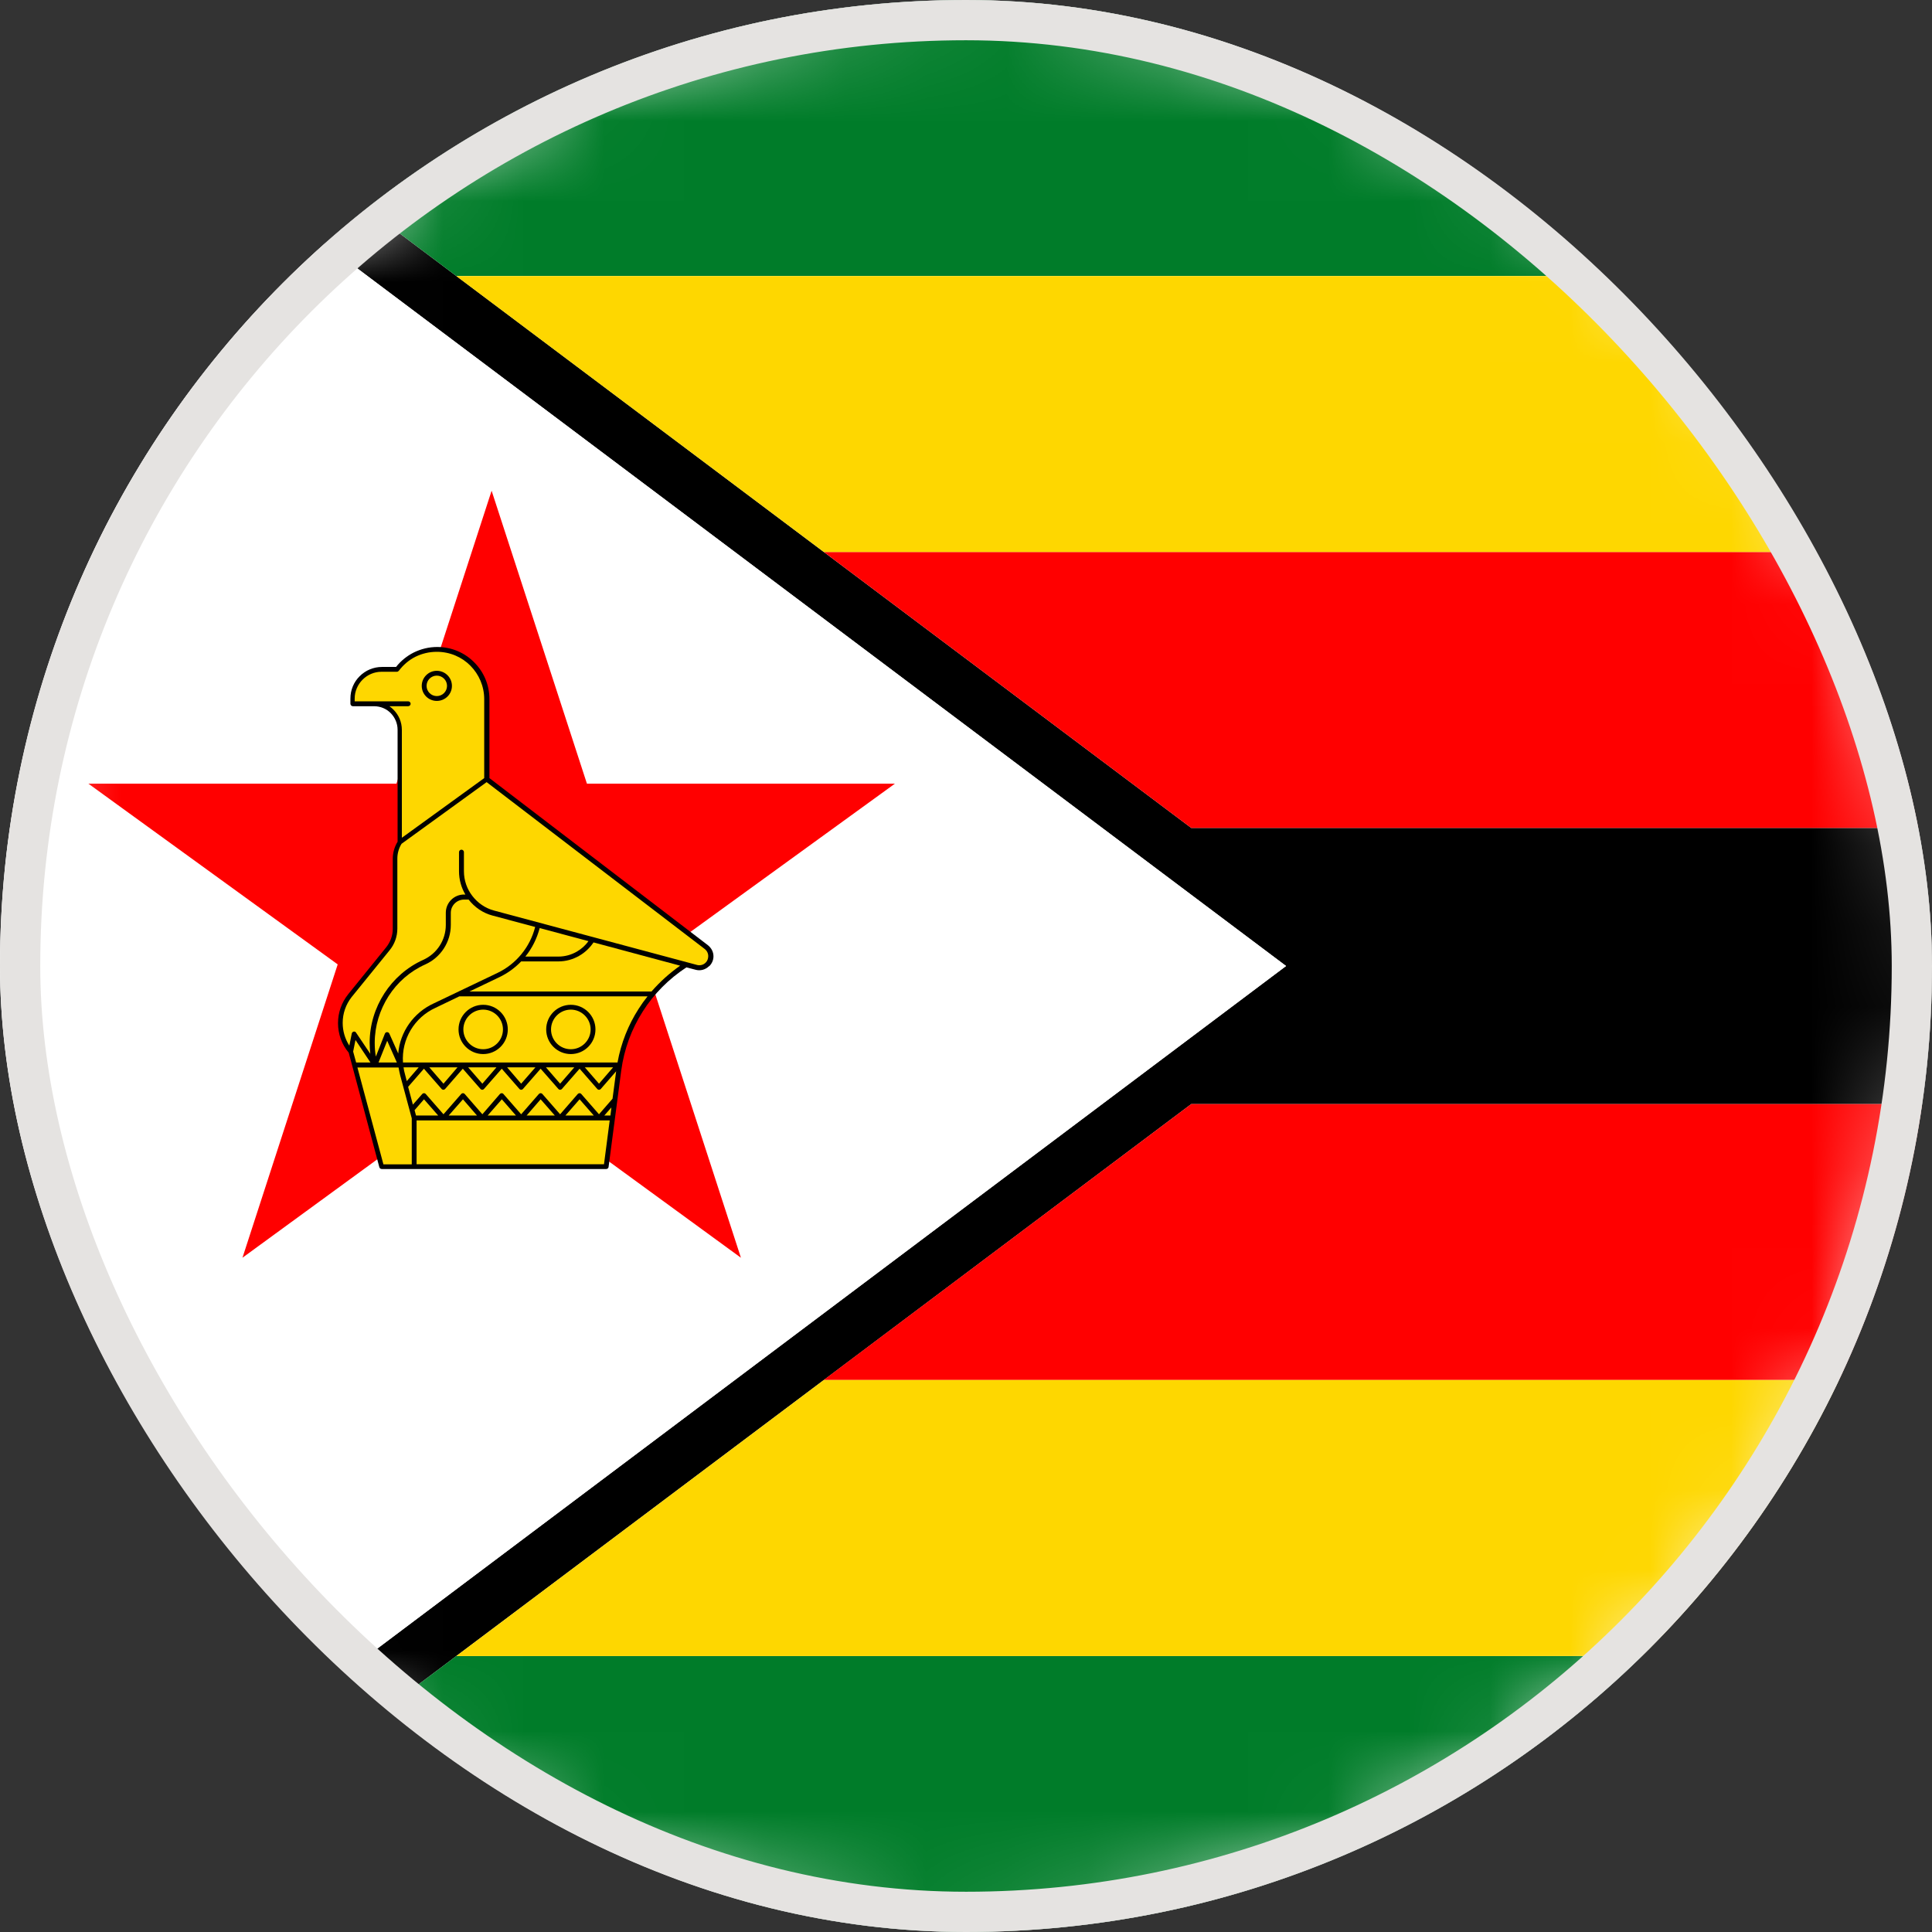 <svg width="24" height="24" viewBox="0 0 24 24" fill="none" xmlns="http://www.w3.org/2000/svg">
<rect x="0" y="0" width="24" height="24" fill="#333333" stroke="none"/>
<g clip-path="url(#clip0_16335_1052)">
<path d="M23.679 14.757C25.201 8.307 21.207 1.844 14.756 0.321C8.306 -1.201 1.843 2.794 0.321 9.244C-1.202 15.694 2.793 22.157 9.243 23.679C15.694 25.202 22.157 21.207 23.679 14.757Z" fill="white"/>
<mask id="mask0_16335_1052" style="mask-type:luminance" maskUnits="userSpaceOnUse" x="-1" y="-1" width="26" height="26">
<path d="M23.679 14.757C25.201 8.307 21.207 1.844 14.756 0.321C8.306 -1.201 1.843 2.794 0.321 9.244C-1.202 15.694 2.793 22.157 9.243 23.679C15.694 25.202 22.157 21.207 23.679 14.757Z" fill="white"/>
</mask>
<g mask="url(#mask0_16335_1052)">
<path d="M36 0H0V24H36V0Z" fill="white"/>
<path fill-rule="evenodd" clip-rule="evenodd" d="M1.104 24H0L15.976 12L0 0H1.104L14.798 10.285H36V13.715H14.798L1.104 24Z" fill="black"/>
<path fill-rule="evenodd" clip-rule="evenodd" d="M1.104 0H36V3.428H5.668L1.104 0Z" fill="#007C29"/>
<path fill-rule="evenodd" clip-rule="evenodd" d="M10.234 6.857H36V10.285H14.798L10.234 6.857Z" fill="#FF0000"/>
<path fill-rule="evenodd" clip-rule="evenodd" d="M5.668 3.429H36V6.857H10.234L5.668 3.429Z" fill="#FED700"/>
<path fill-rule="evenodd" clip-rule="evenodd" d="M5.668 20.572H36V24H1.104L5.668 20.572Z" fill="#007C29"/>
<path fill-rule="evenodd" clip-rule="evenodd" d="M14.798 13.715H36V17.143H10.232L14.798 13.715Z" fill="#FF0000"/>
<path fill-rule="evenodd" clip-rule="evenodd" d="M5.668 20.572H36V17.143H10.234L5.668 20.572Z" fill="#FED700"/>
<path fill-rule="evenodd" clip-rule="evenodd" d="M0 0V24L15.976 12L0 0Z" fill="white"/>
<path fill-rule="evenodd" clip-rule="evenodd" d="M1.098 9.735H4.925L6.107 6.096L7.291 9.735H11.117L8.02 11.98L9.204 15.624L6.107 13.365L3.012 15.624L4.195 11.98L1.098 9.735Z" fill="#FF0000"/>
<path fill-rule="evenodd" clip-rule="evenodd" d="M8.807 12.003C8.762 12.046 8.701 12.063 8.642 12.047L8.527 12.017C8.311 12.158 8.123 12.345 7.984 12.566C7.847 12.781 7.753 13.03 7.717 13.3L7.56 14.496C7.559 14.511 7.545 14.522 7.531 14.522H4.742C4.728 14.522 4.715 14.512 4.712 14.498L4.332 13.077C4.245 12.974 4.199 12.844 4.199 12.71C4.199 12.576 4.244 12.453 4.325 12.351L4.793 11.773C4.848 11.706 4.879 11.625 4.879 11.539V10.667C4.879 10.593 4.901 10.518 4.939 10.456V9.065C4.939 8.984 4.905 8.911 4.853 8.858C4.8 8.805 4.728 8.773 4.647 8.773H4.384C4.367 8.773 4.353 8.759 4.353 8.742V8.678C4.353 8.569 4.396 8.471 4.468 8.4C4.539 8.329 4.637 8.285 4.746 8.285H4.92C4.979 8.21 5.055 8.148 5.141 8.105C5.229 8.062 5.327 8.037 5.432 8.037C5.611 8.037 5.773 8.109 5.89 8.227C6.008 8.344 6.08 8.506 6.08 8.685V9.666L8.793 11.741C8.836 11.775 8.863 11.824 8.863 11.88C8.863 11.927 8.843 11.97 8.812 12.001L8.807 12.003Z" fill="black"/>
<path fill-rule="evenodd" clip-rule="evenodd" d="M4.995 10.405L6.015 9.666V8.685C6.015 8.523 5.949 8.376 5.843 8.269C5.737 8.162 5.59 8.097 5.426 8.097C5.331 8.097 5.242 8.119 5.162 8.158C5.08 8.199 5.01 8.259 4.954 8.333C4.948 8.34 4.94 8.345 4.929 8.345H4.739C4.647 8.345 4.564 8.383 4.504 8.443C4.444 8.503 4.406 8.587 4.406 8.678V8.712H5.07C5.087 8.712 5.101 8.726 5.101 8.742C5.101 8.759 5.087 8.773 5.07 8.773H4.837C4.855 8.786 4.873 8.8 4.888 8.816C4.953 8.881 4.992 8.969 4.992 9.067V10.405H4.995ZM5.426 8.333C5.53 8.333 5.614 8.417 5.614 8.52C5.614 8.624 5.53 8.707 5.426 8.707C5.323 8.707 5.239 8.624 5.239 8.52C5.239 8.417 5.323 8.333 5.426 8.333ZM5.426 8.393C5.496 8.393 5.553 8.45 5.553 8.52C5.553 8.59 5.496 8.647 5.426 8.647C5.356 8.647 5.299 8.59 5.299 8.52C5.299 8.45 5.356 8.393 5.426 8.393Z" fill="#FED700"/>
<path fill-rule="evenodd" clip-rule="evenodd" d="M4.602 13.199L4.416 12.919L4.387 13.063L4.424 13.199H4.602Z" fill="#FED700"/>
<path fill-rule="evenodd" clip-rule="evenodd" d="M4.93 13.199L4.81 12.929L4.702 13.199H4.93Z" fill="#FED700"/>
<path fill-rule="evenodd" clip-rule="evenodd" d="M5.115 14.463V13.892L4.972 13.361C4.964 13.328 4.957 13.294 4.951 13.261H4.44L4.763 14.464H5.115V14.463Z" fill="#FED700"/>
<path fill-rule="evenodd" clip-rule="evenodd" d="M7.574 13.918H5.175V14.463H7.503L7.574 13.918Z" fill="#FED700"/>
<path fill-rule="evenodd" clip-rule="evenodd" d="M5.822 11.175H5.765C5.674 11.175 5.6 11.249 5.6 11.34V11.491C5.6 11.702 5.475 11.894 5.284 11.98C5.092 12.066 4.936 12.204 4.827 12.374C4.718 12.545 4.655 12.745 4.655 12.954C4.655 13.012 4.659 13.069 4.669 13.125L4.781 12.841C4.786 12.826 4.804 12.817 4.82 12.824C4.828 12.827 4.834 12.834 4.837 12.841L4.947 13.087C4.969 12.817 5.14 12.578 5.387 12.465L6.18 12.086C6.413 11.975 6.585 11.764 6.648 11.515L6.12 11.374C5.998 11.342 5.896 11.27 5.823 11.177L5.822 11.175Z" fill="#FED700"/>
<path fill-rule="evenodd" clip-rule="evenodd" d="M4.339 12.992L4.37 12.838C4.373 12.822 4.389 12.812 4.405 12.815C4.413 12.816 4.42 12.822 4.424 12.829L4.6 13.091C4.595 13.046 4.592 13 4.592 12.954C4.592 12.733 4.658 12.521 4.774 12.341C4.89 12.162 5.055 12.015 5.257 11.924C5.428 11.847 5.538 11.678 5.538 11.49V11.339C5.538 11.214 5.639 11.112 5.765 11.112H5.781C5.73 11.026 5.702 10.927 5.702 10.823V10.585C5.702 10.569 5.716 10.555 5.732 10.555C5.749 10.555 5.763 10.569 5.763 10.585V10.823C5.763 10.936 5.801 11.044 5.868 11.13C5.934 11.216 6.026 11.281 6.136 11.311L8.659 11.987C8.695 11.997 8.737 11.987 8.765 11.959C8.786 11.94 8.798 11.909 8.798 11.878C8.798 11.842 8.782 11.81 8.752 11.787L6.045 9.716L4.988 10.482C4.954 10.538 4.936 10.601 4.936 10.665V11.536C4.936 11.636 4.901 11.731 4.837 11.808L4.368 12.386C4.296 12.478 4.257 12.589 4.257 12.707C4.257 12.807 4.285 12.904 4.339 12.988V12.992Z" fill="#FED700"/>
<path fill-rule="evenodd" clip-rule="evenodd" d="M7.265 13.259L7.441 13.462L7.616 13.259H7.265Z" fill="#FED700"/>
<path fill-rule="evenodd" clip-rule="evenodd" d="M6.782 13.259L6.958 13.462L7.134 13.259H6.782Z" fill="#FED700"/>
<path fill-rule="evenodd" clip-rule="evenodd" d="M6.3 13.259L6.474 13.462L6.651 13.259H6.3Z" fill="#FED700"/>
<path fill-rule="evenodd" clip-rule="evenodd" d="M5.816 13.259L5.992 13.462L6.167 13.259H5.816Z" fill="#FED700"/>
<path fill-rule="evenodd" clip-rule="evenodd" d="M5.333 13.259L5.509 13.462L5.683 13.259H5.333Z" fill="#FED700"/>
<path fill-rule="evenodd" clip-rule="evenodd" d="M5.053 13.43L5.201 13.259H5.013C5.017 13.287 5.022 13.317 5.031 13.345L5.053 13.43Z" fill="#FED700"/>
<path fill-rule="evenodd" clip-rule="evenodd" d="M5.443 13.857L5.267 13.656L5.15 13.791L5.168 13.857H5.443Z" fill="#FED700"/>
<path fill-rule="evenodd" clip-rule="evenodd" d="M5.925 13.857L5.751 13.656L5.574 13.857H5.925Z" fill="#FED700"/>
<path fill-rule="evenodd" clip-rule="evenodd" d="M6.409 13.857L6.234 13.656L6.058 13.857H6.409Z" fill="#FED700"/>
<path fill-rule="evenodd" clip-rule="evenodd" d="M6.892 13.857L6.716 13.656L6.542 13.857H6.892Z" fill="#FED700"/>
<path fill-rule="evenodd" clip-rule="evenodd" d="M7.376 13.857L7.2 13.656L7.024 13.857H7.376Z" fill="#FED700"/>
<path fill-rule="evenodd" clip-rule="evenodd" d="M7.595 13.757L7.507 13.857H7.583L7.595 13.757Z" fill="#FED700"/>
<path fill-rule="evenodd" clip-rule="evenodd" d="M5.131 13.72L5.245 13.59C5.256 13.578 5.274 13.576 5.287 13.588L5.509 13.842L5.731 13.588C5.744 13.576 5.763 13.578 5.773 13.59L5.992 13.842L6.21 13.59C6.222 13.578 6.24 13.576 6.252 13.588L6.474 13.842L6.694 13.59C6.705 13.578 6.723 13.576 6.736 13.588L6.958 13.842L7.177 13.59C7.189 13.578 7.207 13.576 7.219 13.588L7.441 13.842L7.609 13.649L7.654 13.308L7.461 13.53C7.448 13.541 7.429 13.54 7.419 13.527L7.2 13.276L6.978 13.53C6.965 13.541 6.945 13.54 6.936 13.527L6.716 13.276L6.494 13.53C6.481 13.541 6.462 13.54 6.452 13.527L6.233 13.276L6.013 13.527C6.002 13.54 5.984 13.541 5.971 13.53L5.749 13.276L5.53 13.527C5.519 13.54 5.5 13.541 5.488 13.53L5.266 13.276L5.07 13.501L5.129 13.722L5.131 13.72Z" fill="#FED700"/>
<path fill-rule="evenodd" clip-rule="evenodd" d="M6.528 11.883H6.936C7.019 11.883 7.096 11.861 7.163 11.823C7.222 11.789 7.272 11.745 7.31 11.691L6.704 11.529C6.67 11.659 6.609 11.781 6.526 11.883H6.528Z" fill="#FED700"/>
<path fill-rule="evenodd" clip-rule="evenodd" d="M8.042 12.377H5.706L5.411 12.519C5.147 12.639 4.986 12.909 5.006 13.199H7.671C7.715 12.956 7.805 12.732 7.932 12.534C7.967 12.479 8.003 12.428 8.044 12.377H8.042ZM7.091 12.482C7.26 12.482 7.397 12.619 7.397 12.788C7.397 12.957 7.26 13.094 7.091 13.094C6.922 13.094 6.785 12.957 6.785 12.788C6.785 12.619 6.922 12.482 7.091 12.482ZM6.002 12.482C6.171 12.482 6.308 12.619 6.308 12.788C6.308 12.957 6.171 13.094 6.002 13.094C5.833 13.094 5.696 12.957 5.696 12.788C5.696 12.619 5.833 12.482 6.002 12.482ZM6.002 12.542C6.138 12.542 6.248 12.653 6.248 12.788C6.248 12.924 6.138 13.034 6.002 13.034C5.867 13.034 5.756 12.924 5.756 12.788C5.756 12.653 5.867 12.542 6.002 12.542ZM7.091 12.542C7.226 12.542 7.337 12.653 7.337 12.788C7.337 12.924 7.226 13.034 7.091 13.034C6.955 13.034 6.845 12.924 6.845 12.788C6.845 12.653 6.955 12.542 7.091 12.542Z" fill="#FED700"/>
<path fill-rule="evenodd" clip-rule="evenodd" d="M5.833 12.317H8.093C8.198 12.196 8.318 12.088 8.449 11.996L7.373 11.707C7.327 11.775 7.265 11.834 7.194 11.874C7.117 11.918 7.029 11.943 6.936 11.943H6.474C6.398 12.022 6.307 12.089 6.205 12.138L5.833 12.316V12.317Z" fill="#FED700"/>
</g>
</g>
<rect x="0.25" y="0.25" width="23.5" height="23.5" rx="11.75" stroke="#E5E3E1" stroke-width="0.5"/>
<defs>
<clipPath id="clip0_16335_1052">
<rect width="24" height="24" rx="12" fill="white"/>
</clipPath>
</defs>
</svg>
